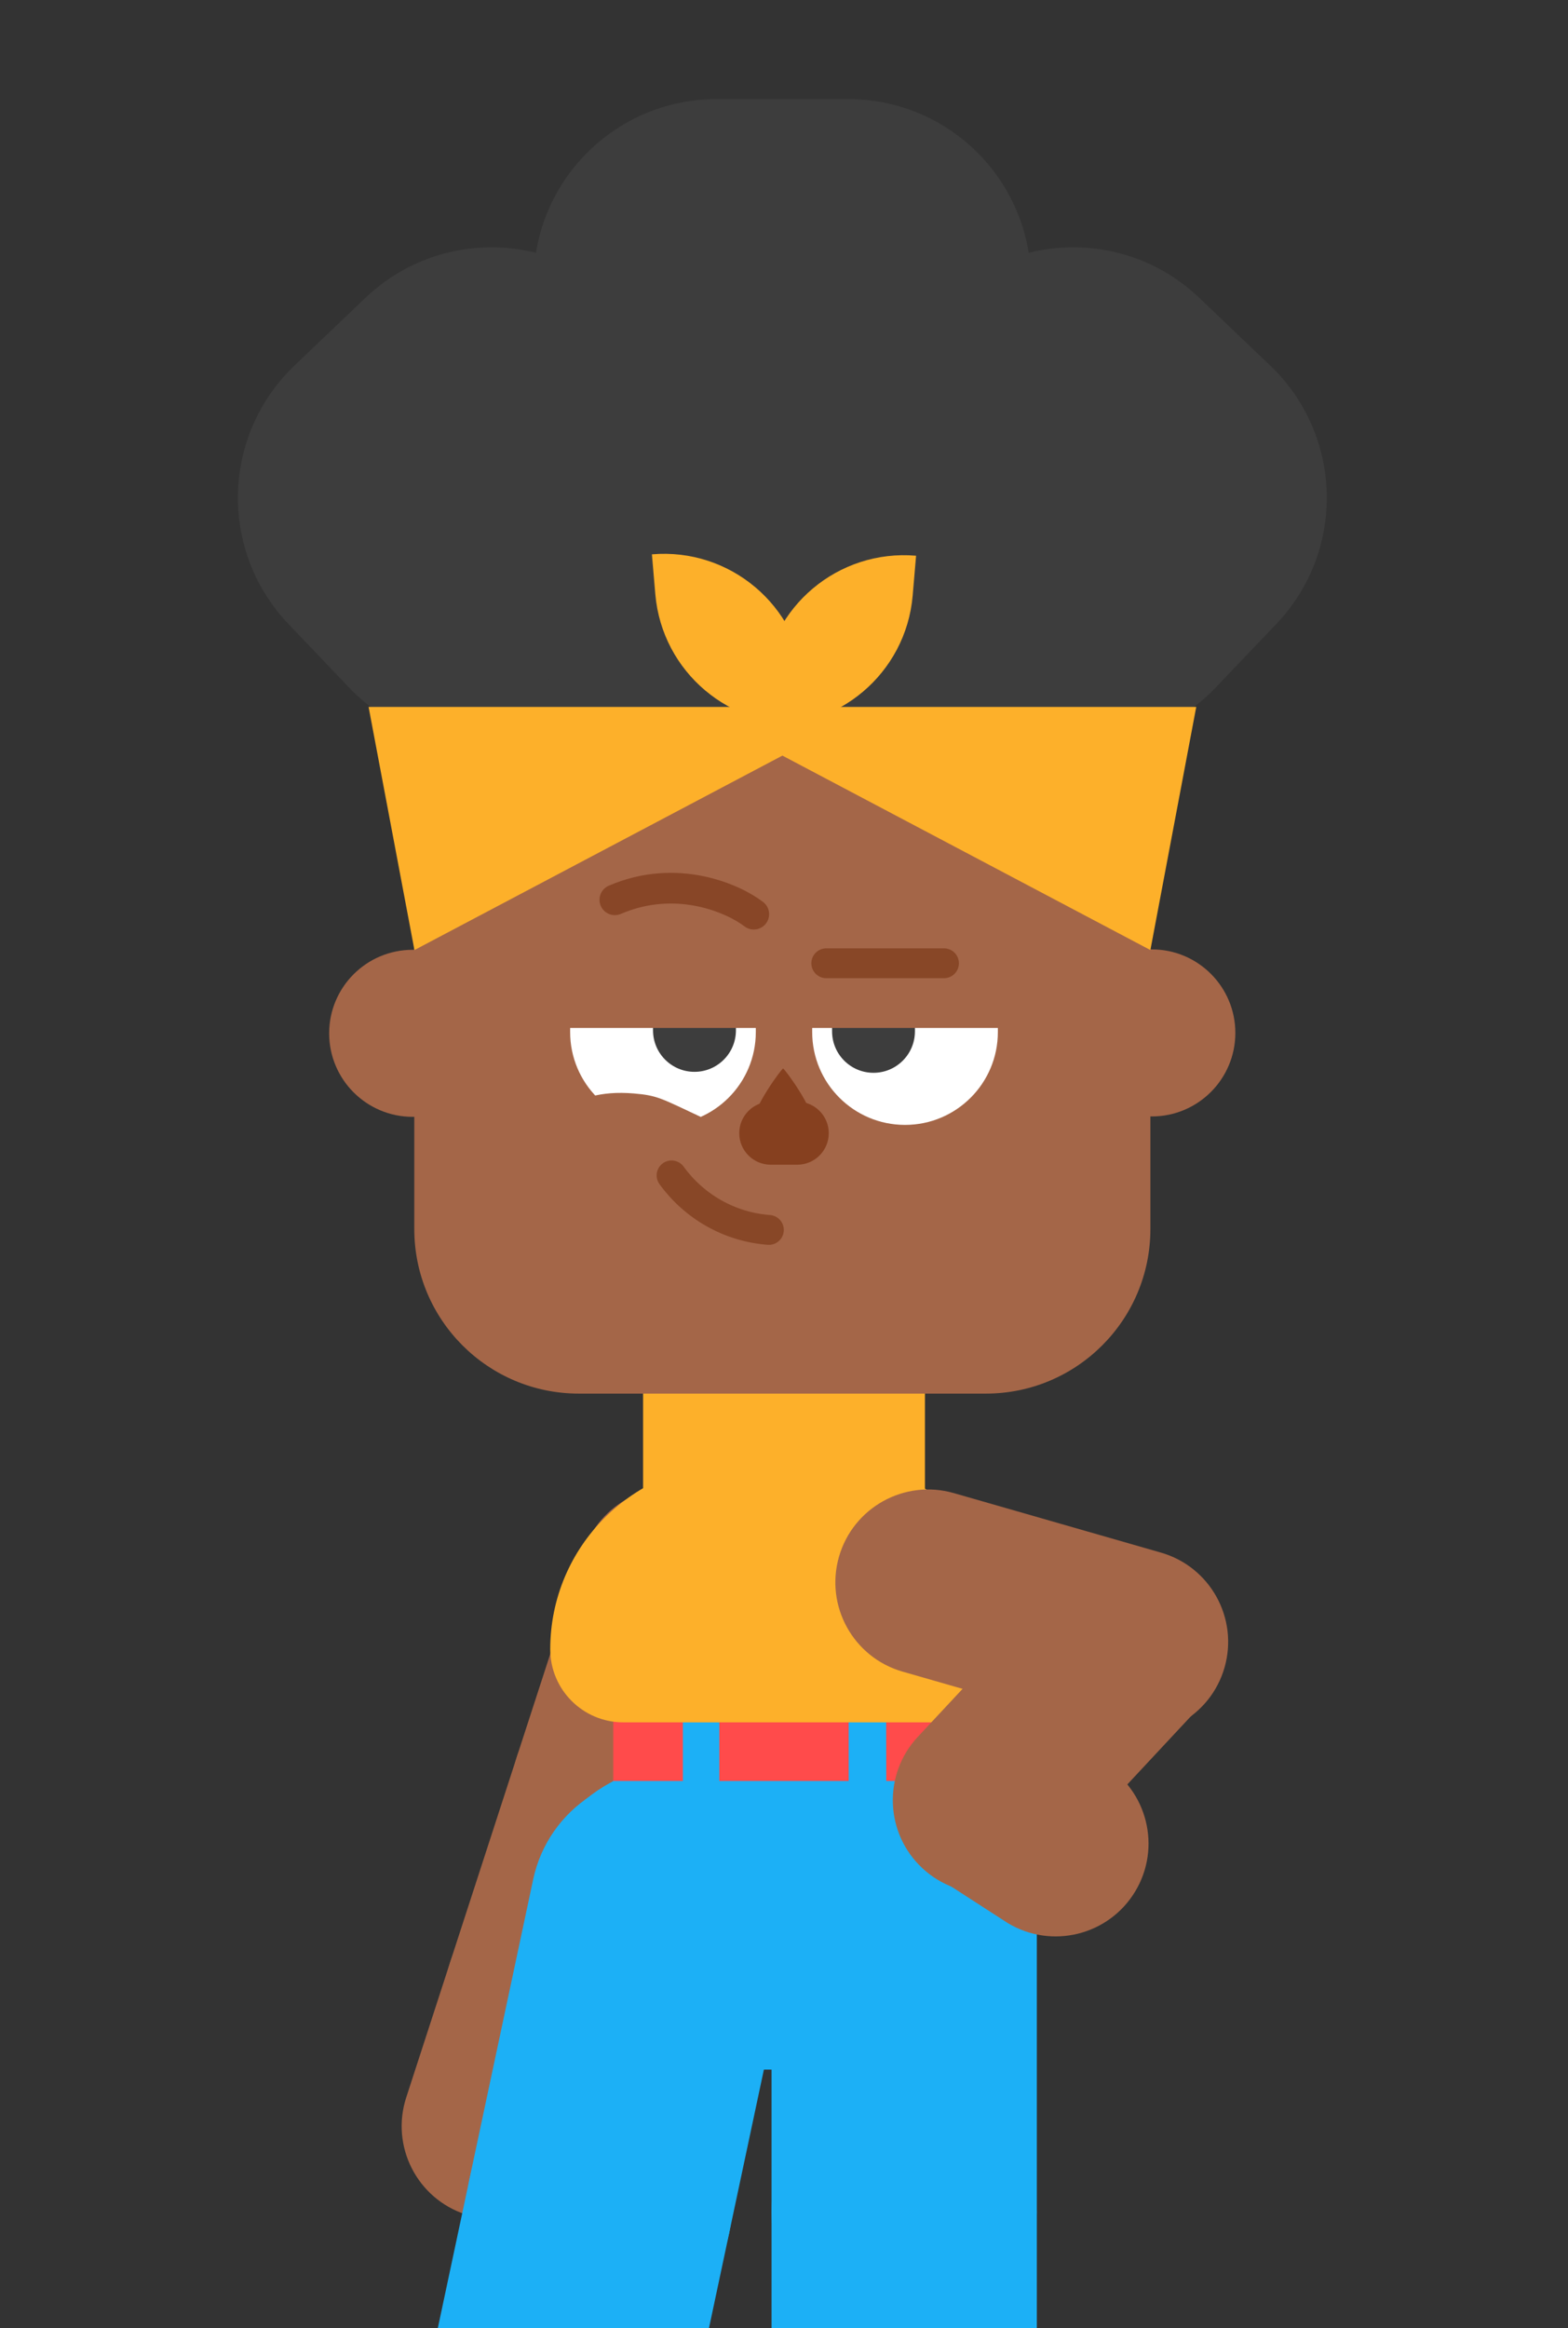 <svg xmlns="http://www.w3.org/2000/svg" viewBox="0 0 506 751" width="506" height="751" preserveAspectRatio="xMidYMid meet" style="width: 100%; height: 100%; transform: translate3d(0px, 0px, 0px);"><rect x="0" y="0" width="506" height="751" fill="#333333" stroke="none"/><defs><clipPath id="__lottie_element_36"><rect width="506" height="751" x="0" y="0"></rect></clipPath><clipPath id="__lottie_element_38"><path d="M0,0 L506,0 L506,922 L0,922z"></path></clipPath><clipPath id="__lottie_element_41"><path d="M0,0 L506,0 L506,922 L0,922z"></path></clipPath><clipPath id="__lottie_element_149"><path d="M0,0 L506,0 L506,922 L0,922z"></path></clipPath></defs><g clip-path="url(#__lottie_element_36)"><g clip-path="url(#__lottie_element_38)" transform="matrix(1,0,0,1,0,0)" opacity="1" style="display: block;"><g clip-path="url(#__lottie_element_149)" style="display: block;" transform="matrix(1.07,0,0,1.07,-17.71,-64.33)" opacity="1"><g transform="matrix(1,0,0,1,150.511,908.76)" opacity="1" style="display: block;"><g opacity="1" transform="matrix(1,0,0,1,0,0)"><path fill="rgb(255,75,75)" fill-opacity="1" d=" M-28.26,-13.359 C-35.638,-13.359 -41.619,-7.378 -41.619,0 C-41.619,7.378 -35.638,13.359 -28.26,13.359 C-28.26,13.359 28.26,13.359 28.26,13.359 C35.638,13.359 41.619,7.378 41.619,0 C41.619,-7.378 35.638,-13.359 28.26,-13.359 C28.26,-13.359 -28.26,-13.359 -28.26,-13.359z"></path></g></g><g transform="matrix(1,0,0,1,298.869,908.585)" opacity="1" style="display: block;"><g opacity="1" transform="matrix(1,0,0,1,0,0)"><path fill="rgb(255,75,75)" fill-opacity="1" d=" M-28.26,-13.359 C-35.638,-13.359 -41.619,-7.378 -41.619,0 C-41.619,7.378 -35.638,13.359 -28.26,13.359 C-28.26,13.359 28.26,13.359 28.26,13.359 C35.638,13.359 41.619,7.378 41.619,0 C41.619,-7.378 35.638,-13.359 28.26,-13.359 C28.26,-13.359 -28.26,-13.359 -28.26,-13.359z"></path></g></g><g transform="matrix(1,0,0,1,141,371.617)" opacity="1" style="display: block;"><g opacity="1" transform="matrix(1,0,0,1,0,0)"><path fill="rgb(164,102,72)" fill-opacity="1" d=" M0,25.177 C13.905,25.177 25.177,13.905 25.177,0 C25.177,-13.905 13.905,-25.177 0,-25.177 C-13.905,-25.177 -25.177,-13.905 -25.177,0 C-25.177,13.905 -13.905,25.177 0,25.177z"></path></g></g><g transform="matrix(1,0,0,1,363.944,371.497)" opacity="1" style="display: block;"><g opacity="1" transform="matrix(1,0,0,1,0,0)"><path fill="rgb(164,102,72)" fill-opacity="1" d=" M0,25.177 C13.905,25.177 25.177,13.905 25.177,0 C25.177,-13.905 13.905,-25.177 0,-25.177 C-13.905,-25.177 -25.177,-13.905 -25.177,0 C-25.177,13.905 -13.905,25.177 0,25.177z"></path></g></g><g transform="matrix(2.28,0,0,2.28,253,272)" opacity="1" style="display: block;"><path fill="rgb(61,61,61)" fill-opacity="1" d=" M0,-50 C27.614,-50 50,-27.614 50,0 C50,27.614 27.614,50 0,50 C-27.614,50 -50,27.614 -50,0 C-50,-27.614 -27.614,-50 0,-50z"></path></g><g transform="matrix(1,0,0,1,163.23,209.549)" opacity="1" style="display: block;"><g opacity="1" transform="matrix(1,0,0,1,0,0)"><path fill="rgb(61,61,61)" fill-opacity="1" d=" M-41.456,57.791 C-20.443,79.82 14.449,80.643 36.478,59.63 C36.478,59.63 57.843,39.25 57.843,39.25 C79.872,18.237 80.695,-16.655 59.682,-38.684 C59.682,-38.684 41.456,-57.791 41.456,-57.791 C20.443,-79.82 -14.449,-80.643 -36.478,-59.63 C-36.478,-59.63 -57.843,-39.25 -57.843,-39.25 C-79.872,-18.237 -80.695,16.655 -59.682,38.684 C-59.682,38.684 -41.456,57.791 -41.456,57.791z"></path></g></g><g transform="matrix(1,0,0,1,341.779,209.549)" opacity="1" style="display: block;"><g opacity="1" transform="matrix(1,0,0,1,0,0)"><path fill="rgb(61,61,61)" fill-opacity="1" d=" M41.456,57.791 C20.443,79.82 -14.449,80.643 -36.478,59.63 C-36.478,59.63 -57.843,39.25 -57.843,39.25 C-79.872,18.237 -80.695,-16.655 -59.682,-38.684 C-59.682,-38.684 -41.456,-57.791 -41.456,-57.791 C-20.443,-79.82 14.449,-80.643 36.478,-59.63 C36.478,-59.63 57.843,-39.25 57.843,-39.25 C79.872,-18.237 80.695,16.655 59.682,38.684 C59.682,38.684 41.456,57.791 41.456,57.791z"></path></g></g><g transform="matrix(1,0,0,1,252.501,194)" opacity="1" style="display: block;"><g opacity="1" transform="matrix(1,0,0,1,0,0)"><path fill="rgb(61,61,61)" fill-opacity="1" d=" M-19.877,-104 C-50.32,-104 -75,-79.32 -75,-48.877 C-75,-48.877 -75,48.877 -75,48.877 C-75,79.32 -50.32,104 -19.877,104 C-19.877,104 19.877,104 19.877,104 C50.32,104 75,79.32 75,48.877 C75,48.877 75,-48.877 75,-48.877 C75,-79.32 50.32,-104 19.877,-104 C19.877,-104 -19.877,-104 -19.877,-104z"></path></g></g><g transform="matrix(1,0,0,1,253,477.5)" opacity="1" style="display: block;"><g opacity="1" transform="matrix(1,0,0,1,0,0)"><path fill="rgb(164,102,72)" fill-opacity="1" d=" M0,-67.5 C-19.606,-67.5 -35.5,-51.606 -35.5,-32 C-35.5,-32 -35.5,32 -35.5,32 C-35.5,51.606 -19.606,67.5 0,67.5 C19.606,67.5 35.5,51.606 35.5,32 C35.5,32 35.5,-32 35.5,-32 C35.5,-51.606 19.606,-67.5 0,-67.5z"></path></g></g><g transform="matrix(1,0,0,1,271.5,518.5)" opacity="1" style="display: block;"><g opacity="1" transform="matrix(1,0,0,1,-18.494,0)"><path fill="rgb(253,176,42)" fill-opacity="1" d=" M-37.76,-44.5 C-40.378,-44.5 -42.5,-42.378 -42.5,-39.76 C-42.5,-39.76 -42.5,2 -42.5,2 C-42.5,25.472 -23.472,44.5 0,44.5 C23.472,44.5 42.5,25.472 42.5,2 C42.5,2 42.5,-39.76 42.5,-39.76 C42.5,-42.378 40.378,-44.5 37.76,-44.5 C37.76,-44.5 -37.76,-44.5 -37.76,-44.5z"></path></g></g><g transform="matrix(1,0,0,1,252.5,381.726)" opacity="1" style="display: block;"><g opacity="1" transform="matrix(1,0,0,1,0,0)"><path fill="rgb(164,102,72)" fill-opacity="1" d=" M111,-56.275 C111,-79.595 92.095,-98.5 68.775,-98.5 C68.775,-98.5 -68.775,-98.5 -68.775,-98.5 C-92.095,-98.5 -111,-79.595 -111,-56.275 C-111,-56.275 -111,48.885 -111,48.885 C-111,76.286 -88.786,98.5 -61.385,98.5 C-61.385,98.5 61.385,98.5 61.385,98.5 C88.786,98.5 111,76.286 111,48.885 C111,48.885 111,-56.275 111,-56.275z"></path></g></g><g transform="matrix(1,0,0,1,216.5,362.226)" opacity="1" style="display: block;"><g opacity="1" transform="matrix(1,0,0,1,0,0)"><path fill="rgb(255,255,255)" fill-opacity="1" d=" M0,-37 C-15.464,-37 -28,-24.464 -28,-9 C-28,-9 -28,9 -28,9 C-28,24.464 -15.464,37 0,37 C15.464,37 28,24.464 28,9 C28,9 28,-9 28,-9 C28,-24.464 15.464,-37 0,-37z"></path></g></g><g transform="matrix(1,0,0,1,226,363.226)" opacity="1" style="display: block;">
<g opacity="1" transform="matrix(1,0,0,1,0,0)"><path fill="rgb(61,61,61)" fill-opacity="1" d=" M-2.364,-13.945 C-2.364,-8.337 -6.898,-3.789 -12.5,-3.766 C-12.5,-3.766 -12.5,7.5 -12.5,7.5 C-12.5,14.404 -6.904,20 0,20 C6.904,20 12.5,14.404 12.5,7.5 C12.5,7.5 12.5,-7.5 12.5,-7.5 C12.5,-14.404 6.904,-20 0,-20 C-1.372,-20 -2.693,-19.779 -3.928,-19.37 C-2.937,-17.8 -2.364,-15.939 -2.364,-13.945z"></path></g></g><g transform="matrix(1,0,0,1,289.5,362.226)" opacity="1" style="display: block;"><g opacity="1" transform="matrix(1,0,0,1,0,0)"><path fill="rgb(255,255,255)" fill-opacity="1" d=" M0,-37 C-15.464,-37 -28,-24.464 -28,-9 C-28,-9 -28,9 -28,9 C-28,24.464 -15.464,37 0,37 C15.464,37 28,24.464 28,9 C28,9 28,-9 28,-9 C28,-24.464 15.464,-37 0,-37z"></path></g></g><g transform="matrix(1,0,0,1,279.993,363.161)" opacity="1" style="display: block;"><g opacity="1" transform="matrix(1,0,0,1,0,0)"><path fill="rgb(61,61,61)" fill-opacity="1" d=" M-2.544,-13.881 C-2.544,-8.336 -6.977,-3.826 -12.493,-3.704 C-12.493,-3.704 -12.493,7.866 -12.493,7.866 C-12.493,14.766 -6.9,20.359 0,20.359 C6.9,20.359 12.493,14.766 12.493,7.866 C12.493,7.866 12.493,-7.866 12.493,-7.866 C12.493,-14.766 6.9,-20.359 0,-20.359 C-1.511,-20.359 -2.959,-20.091 -4.3,-19.599 C-3.191,-17.969 -2.544,-16.001 -2.544,-13.881z"></path></g></g><g style="display: none;"><g><path></path></g></g><g style="display: none;"><g><path></path></g></g><g style="display: none;"><g><path></path></g></g><g style="display: none;"><g><path></path></g></g><g transform="matrix(-0.375,-0.927,0.927,-0.375,163.23,677.514)" opacity="1" style="display: block;"><g opacity="1" transform="matrix(1,0,0,1,0,0)"><path fill="rgb(164,102,72)" fill-opacity="1" d=" M-10.75,-17.655 C-5.49,-20.858 1.371,-19.19 4.574,-13.93 C4.574,-13.93 14.475,2.331 14.475,2.331 C17.678,7.591 16.01,14.452 10.75,17.655 C5.49,20.858 -1.371,19.19 -4.574,13.93 C-4.574,13.93 -14.475,-2.331 -14.475,-2.331 C-17.678,-7.591 -16.01,-14.452 -10.75,-17.655z"></path></g></g><g transform="matrix(0.309,-0.951,0.951,0.309,172.338,680.61)" opacity="1" style="display: block;"><g opacity="1" transform="matrix(1,0,0,1,0,0)"><path fill="rgb(164,102,72)" fill-opacity="1" d=" M-21.5,28 C-36.964,28 -49.5,15.464 -49.5,0 C-49.5,-15.464 -36.964,-28 -21.5,-28 C-21.5,-28 21.5,-28 21.5,-28 C36.964,-28 49.5,-15.464 49.5,0 C49.5,15.464 36.964,28 21.5,28 C21.5,28 -21.5,28 -21.5,28z"></path></g></g><g transform="matrix(0.309,-0.951,0.951,0.309,189.025,629.253)" opacity="1" style="display: block;"><g opacity="1" transform="matrix(1,0,0,1,0,0)"><path fill="rgb(164,102,72)" fill-opacity="1" d=" M-32.5,28 C-47.964,28 -60.5,15.464 -60.5,0 C-60.5,-15.464 -47.964,-28 -32.5,-28 C-32.5,-28 32.5,-28 32.5,-28 C47.964,-28 60.5,-15.464 60.5,0 C60.5,15.464 47.964,28 32.5,28 C32.5,28 -32.5,28 -32.5,28z"></path></g></g><g transform="matrix(0.309,-0.951,0.951,0.309,209.111,567.434)" opacity="1" style="display: block;"><g opacity="1" transform="matrix(1,0,0,1,0,0)"><path fill="rgb(164,102,72)" fill-opacity="1" d=" M-32.5,28 C-47.964,28 -60.5,15.464 -60.5,0 C-60.5,-15.464 -47.964,-28 -32.5,-28 C-32.5,-28 32.5,-28 32.5,-28 C47.964,-28 60.5,-15.464 60.5,0 C60.5,15.464 47.964,28 32.5,28 C32.5,28 -32.5,28 -32.5,28z"></path></g></g><g transform="matrix(0.978,0.208,-0.208,0.978,187.662,770.495)" opacity="1" style="display: block;"><g opacity="1" transform="matrix(1,0,0,1,0,0)"><path fill="rgb(28,176,246)" fill-opacity="1" d=" M0,-86.5 C-22.091,-86.5 -40,-68.591 -40,-46.5 C-40,-46.5 -40,86.5 -40,86.5 C-40,86.5 40,86.5 40,86.5 C40,86.5 40,-46.5 40,-46.5 C40,-68.591 22.091,-86.5 0,-86.5z"></path></g></g><g transform="matrix(0.978,0.208,-0.208,0.978,206.894,680.017)" opacity="1" style="display: block;"><g opacity="1" transform="matrix(1,0,0,1,0,0)"><path fill="rgb(28,176,246)" fill-opacity="1" d=" M0,-86 C-22.091,-86 -40,-68.091 -40,-46 C-40,-46 -40,46 -40,46 C-40,68.091 -22.091,86 0,86 C22.091,86 40,68.091 40,46 C40,46 40,-46 40,-46 C40,-68.091 22.091,-86 0,-86z"></path></g></g><g transform="matrix(1,0,0,1,289.25,773.5)" opacity="1" style="display: block;"><g opacity="1" transform="matrix(1,0,0,1,0,0)"><path fill="rgb(28,176,246)" fill-opacity="1" d=" M0,-86.5 C-22.091,-86.5 -40,-68.591 -40,-46.5 C-40,-46.5 -40,86.5 -40,86.5 C-40,86.5 40,86.5 40,86.5 C40,86.5 40,-46.5 40,-46.5 C40,-68.591 22.091,-86.5 0,-86.5z"></path></g></g><g transform="matrix(1,0,0,1,289.25,681)" opacity="1" style="display: block;"><g opacity="1" transform="matrix(1,0,0,1,0,0)"><path fill="rgb(28,176,246)" fill-opacity="1" d=" M0,-86 C-22.091,-86 -40,-68.091 -40,-46 C-40,-46 -40,46 -40,46 C-40,68.091 -22.091,86 0,86 C22.091,86 40,68.091 40,46 C40,46 40,-46 40,-46 C40,-68.091 22.091,-86 0,-86z"></path></g></g><g transform="matrix(1,0,0,1,168.357,864.914)" opacity="1" style="display: block;"><g opacity="1" transform="matrix(1,0,0,1,0,0)"><path fill="rgb(76,197,255)" fill-opacity="1" d=" M-41.334,-21 C-44.739,-21 -47.5,-18.239 -47.5,-14.834 C-47.5,-14.834 -47.5,14.834 -47.5,14.834 C-47.5,18.239 -44.739,21 -41.334,21 C-41.334,21 41.334,21 41.334,21 C44.739,21 47.5,18.239 47.5,14.834 C47.5,14.834 47.5,-14.834 47.5,-14.834 C47.5,-18.239 44.739,-21 41.334,-21 C41.334,-21 -41.334,-21 -41.334,-21z"></path></g></g><g transform="matrix(1,0,0,1,288.75,864)" opacity="1" style="display: block;"><g opacity="1" transform="matrix(1,0,0,1,0,0)"><path fill="rgb(76,197,255)" fill-opacity="1" d=" M-41.334,-21 C-44.739,-21 -47.5,-18.239 -47.5,-14.834 C-47.5,-14.834 -47.5,14.834 -47.5,14.834 C-47.5,18.239 -44.739,21 -41.334,21 C-41.334,21 41.334,21 41.334,21 C44.739,21 47.5,18.239 47.5,14.834 C47.5,14.834 47.5,-14.834 47.5,-14.834 C47.5,-18.239 44.739,-21 41.334,-21 C41.334,-21 -41.334,-21 -41.334,-21z"></path></g></g><g transform="matrix(1,0,0,1,253,638)" opacity="1" style="display: block;"><g opacity="1" transform="matrix(1,0,0,1,0,0)"><path fill="rgb(28,176,246)" fill-opacity="1" d=" M-30.5,-46 C-55.905,-46 -76.5,-25.405 -76.5,0 C-76.5,25.405 -55.905,46 -30.5,46 C-30.5,46 30.5,46 30.5,46 C55.905,46 76.5,25.405 76.5,0 C76.5,-25.405 55.905,-46 30.5,-46 C30.5,-46 -30.5,-46 -30.5,-46z"></path></g></g><g transform="matrix(1,0,0,1,252.5,629.5)" opacity="1" style="display: block;"><g opacity="1" transform="matrix(1,0,0,1,0,0)"><path fill="rgb(28,176,246)" fill-opacity="1" d=" M0,-60.5 C33.413,-60.5 60.5,-33.413 60.5,0 C60.5,33.413 33.413,35.5 0,35.5 C-33.413,35.5 -60.5,33.413 -60.5,0 C-60.5,-33.413 -33.413,-60.5 0,-60.5z"></path></g></g><g transform="matrix(1,0,0,1,253,586.5)" opacity="1" style="display: block;"><g opacity="1" transform="matrix(1,0,0,1,0,0)"><path fill="rgb(255,75,75)" fill-opacity="1" d=" M51.5,-10.5 C51.5,-10.5 22,-10.5 -0.25,-10.5 C-22.5,-10.5 -51.5,-10.5 -51.5,-10.5 C-51.5,-10.5 -51.5,10.5 -51.5,10.5 C-51.5,10.5 -21.5,10.5 0.25,10.5 C22,10.5 51.5,10.5 51.5,10.5 C51.5,10.5 51.5,
-10.5 51.5,-10.5z"></path></g></g><g transform="matrix(1,0,0,1,228,588.226)" opacity="1" style="display: block;"><g opacity="1" transform="matrix(1,0,0,1,0,0)"><path fill="rgb(28,176,246)" fill-opacity="1" d=" M5.5,-9 C5.5,-9 -5.5,-9 -5.5,-9 C-5.5,-9 -5.5,14.75 -5.5,14.75 C-5.5,14.75 5.5,14.75 5.5,14.75 C5.5,14.75 5.5,-9 5.5,-9z"></path></g></g><g transform="matrix(1,0,0,1,278.152,590.459)" opacity="1" style="display: block;"><g opacity="1" transform="matrix(1,0,0,1,0,0)"><path fill="rgb(28,176,246)" fill-opacity="1" d=" M5.652,-11.304 C5.652,-11.304 -5.652,-11.304 -5.652,-11.304 C-5.652,-11.304 -5.652,12.554 -5.652,12.554 C-5.652,12.554 5.706,12.554 5.706,12.554 C5.706,12.554 5.652,-11.304 5.652,-11.304z"></path></g></g><g transform="matrix(1,0,0,1,252.893,540.276)" opacity="1" style="display: block;"><g opacity="1" transform="matrix(1,0,0,1,0,0)"><path fill="rgb(253,176,42)" fill-opacity="1" d=" M-14.321,-39.05 C-45.289,-39.05 -70.393,-13.946 -70.393,17.022 C-70.393,29.188 -60.531,39.05 -48.365,39.05 C-48.365,39.05 48.365,39.05 48.365,39.05 C60.531,39.05 70.393,29.188 70.393,17.022 C70.393,-13.946 45.289,-39.05 14.321,-39.05 C14.321,-39.05 -14.321,-39.05 -14.321,-39.05z"></path></g></g><g transform="matrix(0.857,0.515,-0.515,0.857,340.36,588.4)" opacity="1" style="display: block;"><g opacity="1" transform="matrix(1,0,0,1,0,0)"><path fill="rgb(164,102,72)" fill-opacity="1" d=" M10.75,-17.655 C5.49,-20.858 -1.371,-19.19 -4.574,-13.93 C-4.574,-13.93 -14.475,2.331 -14.475,2.331 C-17.678,7.591 -16.01,14.452 -10.75,17.655 C-5.49,20.858 1.371,19.19 4.574,13.93 C4.574,13.93 14.475,-2.331 14.475,-2.331 C17.678,-7.591 16.01,-14.452 10.75,-17.655z"></path></g></g><g transform="matrix(0.857,0.515,-0.515,0.857,333.01,613.785)" opacity="1" style="display: block;"><g opacity="1" transform="matrix(1,0,0,1,0,0)"><path fill="rgb(164,102,72)" fill-opacity="1" d=" M2.721,28.784 C18.185,28.784 30.721,16.248 30.721,0.784 C30.721,-14.68 18.185,-27.216 2.721,-27.216 C2.721,-27.216 -21.5,-28 -21.5,-28 C-36.964,-28 -49.5,-15.464 -49.5,0 C-49.5,15.464 -36.964,28 -21.5,28 C-21.5,28 2.721,28.784 2.721,28.784z"></path></g></g><g transform="matrix(-0.682,0.731,-0.731,-0.682,335.976,579.051)" opacity="1" style="display: block;"><g opacity="1" transform="matrix(1,0,0,1,0,0)"><path fill="rgb(164,102,72)" fill-opacity="1" d=" M32.5,28 C47.964,28 60.5,15.464 60.5,0 C60.5,-15.464 47.964,-28 32.5,-28 C32.5,-28 -32.5,-28 -32.5,-28 C-47.964,-28 -60.5,-15.464 -60.5,0 C-60.5,15.464 -47.964,28 -32.5,28 C-32.5,28 32.5,28 32.5,28z"></path></g></g><g transform="matrix(0.961,0.276,-0.276,0.961,327.722,546.096)" opacity="1" style="display: block;"><g opacity="1" transform="matrix(1,0,0,1,0,0)"><path fill="rgb(164,102,72)" fill-opacity="1" d=" M32.5,28 C47.964,28 60.5,15.464 60.5,0 C60.5,-15.464 47.964,-28 32.5,-28 C32.5,-28 -32.5,-28 -32.5,-28 C-47.964,-28 -60.5,-15.464 -60.5,0 C-60.5,15.464 -47.964,28 -32.5,28 C-32.5,28 32.5,28 32.5,28z"></path></g></g><g transform="matrix(-1,0,0,-1,253,424)" opacity="1" style="display: block;"><g opacity="1" transform="matrix(1,0,0,1,0,0)"><path fill="rgb(164,102,72)" fill-opacity="1" d=" M-29.394,-24 C-52.096,-24 -70.5,-5.596 -70.5,17.106 C-70.5,17.106 -70.5,24 -70.5,24 C-70.5,24 -48.75,24 -36,24 C-23.25,24 -6,24 -6,24 C-6,24 0,24 0,24 C0,24 5.25,24 5.25,24 C5.25,24 16.118,22.978 24.352,26.831 C37,32.75 38.022,33.64 45.25,34.25 C66,36 70.5,24 70.5,24 C70.5,24 70.5,17.106 70.5,17.106 C70.5,-5.596 52.096,-24 29.394,-24 C29.394,-24 -29.394,-24 -29.394,-24z"></path></g></g><g transform="matrix(1,0,0,1,253,346)" opacity="1" style="display: block;"><g opacity="1" transform="matrix(1,0,0,1,0,0)"><path fill="rgb(164,102,72)" fill-opacity="1" d=" M-29.394,-24 C-52.096,-24 -70.5,-5.596 -70.5,17.106 C-70.5,17.106 -70.5,24 -70.5,24 C-70.5,24 -34.798,24 -34.798,24 C-34.798,24 -0.279,24 -0.279,24 C-0.279,24 0.375,24 0.375,24 C0.375,24 1.114,24 1.114,24 C1.114,24 33.443,24 33.443,24 C33.443,24 70.5,24 70.5,24 C70.5,24 70.5,17.106 70.5,17.106 C70.5,-5.596 52.096,-24 29.394,-24 C29.394,-24 -29.394,-24 -29.394,-24z"></path></g></g><g style="display: none;"><path stroke-linecap="round" stroke-linejoin="miter" fill-opacity="0" stroke-miterlimit="4"></path></g><g transform="matrix(1,0,0,1,253,401.726)" opacity="1" style="display: block;"><g opacity="1" transform="matrix(1,0,0,1,0,0)"><path fill="rgb(134,64,31)" fill-opacity="1" d=" M-4,-9.5 C-9.247,-9.5 -13.5,-5.247 -13.5,0 C-13.5,5.247 -9.247,9.5 -4,9.5 C-4,9.5 4,9.5 4,9.5 C9.247,9.5 13.5,5.247 13.5,0 C13.5,-5.247 9.247,-9.5 4,-9.5 C4,-9.5 -4,-9.5 -4,-9.5z"></path></g></g><g transform="matrix(1,0,0,1,252.728,395.299)" opacity="1" style="display: block;"><g opacity="1" transform="matrix(1,0,0,1,0,0)"><path fill="rgb(134,64,31)" fill-opacity="1" d=" M0,13.073 C-5.096,13.073 -9.228,8.941 -9.228,3.845 C-9.228,-1.251 -0.384,-13.073 0,-13.073 C0.384,-13.073 9.228,-1.251 9.228,3.845 C9.228,8.941 5.096,13.073 0,13.073z"></path></g></g><g transform="matrix(1,0,0,1,283.5,350.226)" opacity="1" style="display: block;"><g opacity="1" transform="matrix(1,0,0,1,0,0)"><path stroke-linecap="round" stroke-linejoin="miter" fill-opacity="0" stroke-miterlimit="4" stroke="rgb(136,71,39)" stroke-opacity="1" stroke-width="9" d=" M-17.75,0.274 C-17.75,0.274 -0.75,0.274 -0.75,0.274 C-0.75,0.274 17.75,0.274 17.75,0.274"></path></g></g><g transform="matrix(1,0,0,1,222.934,331.786)" opacity="1" style="display: block;"><g opacity="1" transform="matrix(1,0,0,1,0,0)"><path stroke-linecap="round" stroke-linejoin="round" fill-opacity="0" stroke="rgb(136,70,39)" stroke-opacity="1" stroke-width="9.249" d=" M-20.955,-0.42 C-2.358,-8.413 14.734,-0.858 20.955,3.918"></path></g></g><g transform="matrix(1,0,0,1,253.5,383.5)" opacity="1" style="display: block;"><g opacity="1" transform="matrix(1,0,0,1,0,0)"><path stroke-linecap="round" stroke-linejoin="miter" fill-opacity="0" stroke-miterlimit="4" stroke="rgb(136,71,39)" stroke-opacity="1" stroke-width="9" d=" M-34.41,30.948 C-27.702,40.203 -17.128,46.472 -5.058,47.385"></path></g></g><g transform="matrix(1,0,0,1,192.628,309.871)" opacity="1" style="display: block;"><g opacity="1" transform="matrix(1,0,0,1,0,0)"><path fill="rgb(253,176,42)" fill-opacity="1" d=" M64.872,-36.645 C64.872,-36.645 -64.915,-36.645 -64.915,-36.645 C-64.915,-36.645 -51.085,36.645 -51.085,36.645 C-51.085,36.645 64.915,-24.624 64.915,-24.624 C64.915,-24.624 64.872,-36.645 64.872,-36.645z"></path></g></g>
<g transform="matrix(1,0,0,1,312.415,309.871)" opacity="1" style="display: block;"><g opacity="1" transform="matrix(1,0,0,1,0,0)"><path fill="rgb(253,176,42)" fill-opacity="1" d=" M-64.872,-36.645 C-64.872,-36.645 64.915,-36.645 64.915,-36.645 C64.915,-36.645 51.085,36.645 51.085,36.645 C51.085,36.645 -64.915,-24.624 -64.915,-24.624 C-64.915,-24.624 -64.872,-36.645 -64.872,-36.645z"></path></g></g><g transform="matrix(1,0,0,1,269.227,253.105)" opacity="1" style="display: block;"><g opacity="1" transform="matrix(1,0,0,1,0,0)"><path fill="rgb(253,176,42)" fill-opacity="1" d=" M23.607,-25.459 C0.106,-27.467 -20.574,-10.044 -22.582,13.457 C-22.582,13.457 -23.607,25.459 -23.607,25.459 C-0.106,27.467 20.574,10.044 22.582,-13.457 C22.582,-13.457 23.607,-25.459 23.607,-25.459z"></path></g></g><g transform="matrix(1,0,0,1,236.772,252.686)" opacity="1" style="display: block;"><g opacity="1" transform="matrix(1,0,0,1,0,0)"><path fill="rgb(253,176,42)" fill-opacity="1" d=" M23.607,25.459 C0.106,27.467 -20.574,10.044 -22.582,-13.457 C-22.582,-13.457 -23.607,-25.459 -23.607,-25.459 C-0.106,-27.467 20.574,-10.044 22.582,13.457 C22.582,13.457 23.607,25.459 23.607,25.459z"></path></g></g></g><g clip-path="url(#__lottie_element_41)" transform="matrix(1.07,0,0,1.07,-17.71,-64.33)" opacity="1" style="display: none;"><g transform="matrix(1,0,0,1,150.511,908.76)" opacity="1" style="display: block;"><g opacity="1" transform="matrix(1,0,0,1,0,0)"><path fill="rgb(255,75,75)" fill-opacity="1" d=" M-28.26,-13.359 C-35.638,-13.359 -41.619,-7.378 -41.619,0 C-41.619,7.378 -35.638,13.359 -28.26,13.359 C-28.26,13.359 28.26,13.359 28.26,13.359 C35.638,13.359 41.619,7.378 41.619,0 C41.619,-7.378 35.638,-13.359 28.26,-13.359 C28.26,-13.359 -28.26,-13.359 -28.26,-13.359z"></path></g></g><g transform="matrix(1,0,0,1,298.869,908.585)" opacity="1" style="display: block;"><g opacity="1" transform="matrix(1,0,0,1,0,0)"><path fill="rgb(255,75,75)" fill-opacity="1" d=" M-28.26,-13.359 C-35.638,-13.359 -41.619,-7.378 -41.619,0 C-41.619,7.378 -35.638,13.359 -28.26,13.359 C-28.26,13.359 28.26,13.359 28.26,13.359 C35.638,13.359 41.619,7.378 41.619,0 C41.619,-7.378 35.638,-13.359 28.26,-13.359 C28.26,-13.359 -28.26,-13.359 -28.26,-13.359z"></path></g></g><g transform="matrix(1,0,0,1,141,371.617)" opacity="1" style="display: block;"><g opacity="1" transform="matrix(1,0,0,1,0,0)"><path fill="rgb(164,102,72)" fill-opacity="1" d=" M0,25.177 C13.905,25.177 25.177,13.905 25.177,0 C25.177,-13.905 13.905,-25.177 0,-25.177 C-13.905,-25.177 -25.177,-13.905 -25.177,0 C-25.177,13.905 -13.905,25.177 0,25.177z"></path></g></g><g transform="matrix(1,0,0,1,363.944,371.497)" opacity="1" style="display: block;"><g opacity="1" transform="matrix(1,0,0,1,0,0)"><path fill="rgb(164,102,72)" fill-opacity="1" d=" M0,25.177 C13.905,25.177 25.177,13.905 25.177,0 C25.177,-13.905 13.905,-25.177 0,-25.177 C-13.905,-25.177 -25.177,-13.905 -25.177,0 C-25.177,13.905 -13.905,25.177 0,25.177z"></path></g></g><g transform="matrix(2.28,0,0,2.28,253,272)" opacity="1" style="display: block;"><path fill="rgb(61,61,61)" fill-opacity="1" d=" M0,-50 C27.614,-50 50,-27.614 50,0 C50,27.614 27.614,50 0,50 C-27.614,50 -50,27.614 -50,0 C-50,-27.614 -27.614,-50 0,-50z"></path></g><g transform="matrix(1,0,0,1,163.23,209.549)" opacity="1" style="display: block;"><g opacity="1" transform="matrix(1,0,0,1,0,0)"><path fill="rgb(61,61,61)" fill-opacity="1" d=" M-41.456,57.791 C-20.443,79.82 14.449,80.643 36.478,59.63 C36.478,59.63 57.843,39.25 57.843,39.25 C79.872,18.237 80.695,-16.655 59.682,-38.684 C59.682,-38.684 41.456,-57.791 41.456,-57.791 C20.443,-79.82 -14.449,-80.643 -36.478,-59.63 C-36.478,-59.63 -57.843,-39.25 -57.843,-39.25 C-79.872,-18.237 -80.695,16.655 -59.682,38.684 C-59.682,38.684 -41.456,57.791 -41.456,57.791z"></path></g></g><g transform="matrix(1,0,0,1,341.779,209.549)" opacity="1" style="display: block;"><g opacity="1" transform="matrix(1,0,0,1,0,0)"><path fill="rgb(61,61,61)" fill-opacity="1" d=" M41.456,57.791 C20.443,79.82 -14.449,80.643 -36.478,59.63 C-36.478,59.63 -57.843,39.25 -57.843,39.25 C-79.872,18.237 -80.695,-16.655 -59.682,-38.684 C-59.682,-38.684 -41.456,-57.791 -41.456,-57.791 C-20.443,-79.82 14.449,-80.643 36.478,-59.63 C36.478,-59.63 57.843,-39.25 57.843,-39.25 C79.872,-18.237 80.695,16.655 59.682,38.684 C59.682,38.684 41.456,57.791 41.456,57.791z"></path></g></g><g transform="matrix(1,0,0,1,252.501,194)" opacity="1" style="display: block;"><g opacity="1" transform="matrix(1,0,0,1,0,0)"><path fill="rgb(61,61,61)" fill-opacity="1" d=" M-19.877,-104 C-50.32,-104 -75,-79.32 -75,-48.877 C-75,-48.877 -75,48.877 -75,48.877 C-75,79.32 -50.32,104 -19.877,104 C-19.877,104 19.877,104 19.877,104 C50.32,104 75,79.32 75,48.877 C75,48.877 75,-48.877 75,-48.877 C75,-79.32 50.32,-104 19.877,-104 C19.877,-104 -19.877,-104 -19.877,-104z"></path></g></g><g transform="matrix(1,0,0,1,253,477.5)" opacity="1" style="display: block;"><g opacity="1" transform="matrix(1,0,0,1,0,0)"><path fill="rgb(164,102,72)" fill-opacity="1" d=" M0,-67.5 C-19.606,-67.5 -35.5,-51.606 -35.5,-32 C-35.5,-32 -35.5,32 -35.5,32 C-35.5,51.606 -19.606,67.5 0,67.5 C19.606,67.5 35.5,51.606 35.5,32 C35.5,32 35.5,-32 35.5,-32 C35.5,-51.606 19.606,-67.5 0,-67.5z"></path></g></g><g transform="matrix(1,0,0,1,271.5,518.5)" opacity="1" style="display: block;"><g opacity="1" transform="matrix(1,0,0,1,-18.494,0)"><path fill="rgb(253,176,42)" fill-opacity="1" d=" M-37.76,-44.5 C-40.378,-44.5 -42.5,-42.378 -42.5,-39.76 C-42.5,-39.76 -42.5,2 -42.5,2 C-42.5,25.472 -23.472,44.5 0,44.5 C23.472,44.5 42.5,25.472 42.5,2 C42.5,2 42.5,-39.76 42.5,-39.76 C42.5,-42.378 40.378,-44.5 37.76,-44.5 C37.76,
-44.5 -37.76,-44.5 -37.76,-44.5z"></path></g></g><g transform="matrix(1,0,0,1,252.5,381.726)" opacity="1" style="display: block;"><g opacity="1" transform="matrix(1,0,0,1,0,0)"><path fill="rgb(164,102,72)" fill-opacity="1" d=" M111,-56.275 C111,-79.595 92.095,-98.5 68.775,-98.5 C68.775,-98.5 -68.775,-98.5 -68.775,-98.5 C-92.095,-98.5 -111,-79.595 -111,-56.275 C-111,-56.275 -111,48.885 -111,48.885 C-111,76.286 -88.786,98.5 -61.385,98.5 C-61.385,98.5 61.385,98.5 61.385,98.5 C88.786,98.5 111,76.286 111,48.885 C111,48.885 111,-56.275 111,-56.275z"></path></g></g><g transform="matrix(1,0,0,1,216.5,362.226)" opacity="1" style="display: block;"><g opacity="1" transform="matrix(1,0,0,1,0,0)"><path fill="rgb(255,255,255)" fill-opacity="1" d=" M0,-37 C-15.464,-37 -28,-24.464 -28,-9 C-28,-9 -28,9 -28,9 C-28,24.464 -15.464,37 0,37 C15.464,37 28,24.464 28,9 C28,9 28,-9 28,-9 C28,-24.464 15.464,-37 0,-37z"></path></g></g><g transform="matrix(1,0,0,1,226,363.226)" opacity="1" style="display: block;"><g opacity="1" transform="matrix(1,0,0,1,0,0)"><path fill="rgb(61,61,61)" fill-opacity="1" d=" M-2.364,-13.945 C-2.364,-8.337 -6.898,-3.789 -12.5,-3.766 C-12.5,-3.766 -12.5,7.5 -12.5,7.5 C-12.5,14.404 -6.904,20 0,20 C6.904,20 12.5,14.404 12.5,7.5 C12.5,7.5 12.5,-7.5 12.5,-7.5 C12.5,-14.404 6.904,-20 0,-20 C-1.372,-20 -2.693,-19.779 -3.928,-19.37 C-2.937,-17.8 -2.364,-15.939 -2.364,-13.945z"></path></g></g><g transform="matrix(1,0,0,1,289.5,362.226)" opacity="1" style="display: block;"><g opacity="1" transform="matrix(1,0,0,1,0,0)"><path fill="rgb(255,255,255)" fill-opacity="1" d=" M0,-37 C-15.464,-37 -28,-24.464 -28,-9 C-28,-9 -28,9 -28,9 C-28,24.464 -15.464,37 0,37 C15.464,37 28,24.464 28,9 C28,9 28,-9 28,-9 C28,-24.464 15.464,-37 0,-37z"></path></g></g><g transform="matrix(1,0,0,1,279.993,363.161)" opacity="1" style="display: block;"><g opacity="1" transform="matrix(1,0,0,1,0,0)"><path fill="rgb(61,61,61)" fill-opacity="1" d=" M-2.544,-13.881 C-2.544,-8.336 -6.977,-3.826 -12.493,-3.704 C-12.493,-3.704 -12.493,7.866 -12.493,7.866 C-12.493,14.766 -6.9,20.359 0,20.359 C6.9,20.359 12.493,14.766 12.493,7.866 C12.493,7.866 12.493,-7.866 12.493,-7.866 C12.493,-14.766 6.9,-20.359 0,-20.359 C-1.511,-20.359 -2.959,-20.091 -4.3,-19.599 C-3.191,-17.969 -2.544,-16.001 -2.544,-13.881z"></path></g></g><g style="display: none;"><g><path></path></g></g><g style="display: none;"><g><path></path></g></g><g style="display: none;"><g><path></path></g></g><g style="display: none;"><g><path></path></g></g><g transform="matrix(-0.375,-0.927,0.927,-0.375,163.23,677.514)" opacity="1" style="display: block;"><g opacity="1" transform="matrix(1,0,0,1,0,0)"><path fill="rgb(164,102,72)" fill-opacity="1" d=" M-10.75,-17.655 C-5.49,-20.858 1.371,-19.19 4.574,-13.93 C4.574,-13.93 14.475,2.331 14.475,2.331 C17.678,7.591 16.01,14.452 10.75,17.655 C5.49,20.858 -1.371,19.19 -4.574,13.93 C-4.574,13.93 -14.475,-2.331 -14.475,-2.331 C-17.678,-7.591 -16.01,-14.452 -10.75,-17.655z"></path></g></g><g transform="matrix(0.309,-0.951,0.951,0.309,172.338,680.61)" opacity="1" style="display: block;"><g opacity="1" transform="matrix(1,0,0,1,0,0)"><path fill="rgb(164,102,72)" fill-opacity="1" d=" M-21.5,28 C-36.964,28 -49.5,15.464 -49.5,0 C-49.5,-15.464 -36.964,-28 -21.5,-28 C-21.5,-28 21.5,-28 21.5,-28 C36.964,-28 49.5,-15.464 49.5,0 C49.5,15.464 36.964,28 21.5,28 C21.5,28 -21.5,28 -21.5,28z"></path></g></g><g transform="matrix(0.309,-0.951,0.951,0.309,189.025,629.253)" opacity="1" style="display: block;"><g opacity="1" transform="matrix(1,0,0,1,0,0)"><path fill="rgb(164,102,72)" fill-opacity="1" d=" M-32.5,28 C-47.964,28 -60.5,15.464 -60.5,0 C-60.5,-15.464 -47.964,-28 -32.5,-28 C-32.5,-28 32.5,-28 32.5,-28 C47.964,-28 60.5,-15.464 60.5,0 C60.5,15.464 47.964,28 32.5,28 C32.5,28 -32.5,28 -32.5,28z"></path></g></g><g transform="matrix(0.309,-0.951,0.951,0.309,209.111,567.434)" opacity="1" style="display: block;"><g opacity="1" transform="matrix(1,0,0,1,0,0)"><path fill="rgb(164,102,72)" fill-opacity="1" d=" M-32.5,28 C-47.964,28 -60.5,15.464 -60.5,0 C-60.5,-15.464 -47.964,-28 -32.5,-28 C-32.5,-28 32.5,-28 32.5,-28 C47.964,-28 60.5,-15.464 60.5,0 C60.5,15.464 47.964,28 32.5,28 C32.5,28 -32.5,28 -32.5,28z"></path></g></g><g transform="matrix(0.978,0.208,-0.208,0.978,187.662,770.495)" opacity="1" style="display: block;"><g opacity="1" transform="matrix(1,0,0,1,0,0)"><path fill="rgb(28,176,246)" fill-opacity="1" d=" M0,-86.5 C-22.091,-86.5 -40,-68.591 -40,-46.5 C-40,-46.5 -40,86.5 -40,86.5 C-40,86.5 40,86.5 40,86.5 C40,86.5 40,-46.5 40,-46.5 C40,-68.591 22.091,-86.5 0,-86.5z"></path></g></g><g transform="matrix(0.978,0.208,-0.208,0.978,206.894,680.017)" opacity="1" style="display: block;"><g opacity="1" transform="matrix(1,0,0,1,0,0)"><path fill="rgb(28,176,246)" fill-opacity="1" d=" M0,-86 C-22.091,-86 -40,-68.091 -40,-46 C-40,-46 -40,46 -40,46 C-40,68.091 -22.091,86 0,86 C22.091,86 40,68.091 40,46 C40,46 40,-46 40,-46 C40,-68.091 22.091,-86 0,-86z"></path></g></g><g transform="matrix(1,0,0,1,289.25,773.5)" opacity="1" style="display: block;"><g opacity="1" transform="matrix(1,0,0,1,0,0)"><path fill="rgb(28,176,246)" fill-opacity="1" d=" M0,-86.5 C-22.091,-86.5 -40,-68.591 -40,-46.5 C-40,-46.5 -40,86.5 -40,86.5 C-40,86.5 40,86.5 40,86.5 C40,86.5 40,-46.5 40,-46.5 C40,-68.591 22.091,-86.5 0,-86.5z"></path></g></g><g transform="matrix(1,0,0,1,289.25,681)" opacity="1" style="display: block;"><g opacity="1" transform="matrix(1,0,0,1,0,0)"><path fill="rgb(28,176,246)" fill-opacity="1" d=" M0,-86 C-22.091,-86 -40,-68.091 -40,-46 C-40,-46 -40,46 -40,46 C-40,68.091 -22.091,86 0,86 C22.091,86 40,68.091 40,46 C40,46 40,-46 40,-46 C40,-68.091 22.091,-86 0,-86z"></path></g></g><g transform="matrix(1,0,0,1,168.357,864.914)" opacity="1" style="display: block;"><g opacity="1" transform="matrix(1,0,0,1,0,0)"><path fill="rgb(76,197,255)" fill-opacity="1" d=" M-41.334,-21 C-44.739,-21 -47.5,-18.239 -47.5,-14.834 C-47.5,-14.834 -47.5,14.834 -47.5,14.834 C-47.5,18.239 -44.739,21 -41.334,21 C-41.334,21 41.334,21 41.334,21 C44.739,21 47.5,18.239 47.5,14.834 C47.5,14.834 47.5,-14.834 47.5,-14.834 C47.5,-18.239 44.739,-21 41.334,-21 C41.334,-21 -41.334,-21 -41.334,-21z"></path></g></g><g transform="matrix(1,0,0,1,288.75,864)" opacity="1" style="display: block;"><g opacity="1" transform="matrix(1,0,0,1,0,0)"><path fill="rgb(76,197,255)" fill-opacity="1" d=" M-41.334,-21 C-44.739,-21 -47.5,-18.239 -47.5,-14.834 C-47.5,-14.834 -47.5,14.834 -47.5,14.834 C-47.5,18.239 -44.739,21 -41.334,21 C-41.334,21 41.334,21 41.334,21 C44.739,21 47.5,18.239 47.5,14.834 C47.5,14.834 47.5,-14.834 47.5,-14.834 C47.5,-18.239
 44.739,-21 41.334,-21 C41.334,-21 -41.334,-21 -41.334,-21z"></path></g></g><g transform="matrix(1,0,0,1,253,638)" opacity="1" style="display: block;"><g opacity="1" transform="matrix(1,0,0,1,0,0)"><path fill="rgb(28,176,246)" fill-opacity="1" d=" M-30.5,-46 C-55.905,-46 -76.5,-25.405 -76.5,0 C-76.5,25.405 -55.905,46 -30.5,46 C-30.5,46 30.5,46 30.5,46 C55.905,46 76.5,25.405 76.5,0 C76.5,-25.405 55.905,-46 30.5,-46 C30.5,-46 -30.5,-46 -30.5,-46z"></path></g></g><g transform="matrix(1,0,0,1,252.5,629.5)" opacity="1" style="display: block;"><g opacity="1" transform="matrix(1,0,0,1,0,0)"><path fill="rgb(28,176,246)" fill-opacity="1" d=" M0,-60.5 C33.413,-60.5 60.5,-33.413 60.5,0 C60.5,33.413 33.413,35.5 0,35.5 C-33.413,35.5 -60.5,33.413 -60.5,0 C-60.5,-33.413 -33.413,-60.5 0,-60.5z"></path></g></g><g transform="matrix(1,0,0,1,253,586.5)" opacity="1" style="display: block;"><g opacity="1" transform="matrix(1,0,0,1,0,0)"><path fill="rgb(255,75,75)" fill-opacity="1" d=" M51.5,-10.5 C51.5,-10.5 22,-10.5 -0.25,-10.5 C-22.5,-10.5 -51.5,-10.5 -51.5,-10.5 C-51.5,-10.5 -51.5,10.5 -51.5,10.5 C-51.5,10.5 -21.5,10.5 0.25,10.5 C22,10.5 51.5,10.5 51.5,10.5 C51.5,10.5 51.5,-10.5 51.5,-10.5z"></path></g></g><g transform="matrix(1,0,0,1,228,588.226)" opacity="1" style="display: block;"><g opacity="1" transform="matrix(1,0,0,1,0,0)"><path fill="rgb(28,176,246)" fill-opacity="1" d=" M5.5,-9 C5.5,-9 -5.5,-9 -5.5,-9 C-5.5,-9 -5.5,14.75 -5.5,14.75 C-5.5,14.75 5.5,14.75 5.5,14.75 C5.5,14.75 5.5,-9 5.5,-9z"></path></g></g><g transform="matrix(1,0,0,1,278.152,590.459)" opacity="1" style="display: block;"><g opacity="1" transform="matrix(1,0,0,1,0,0)"><path fill="rgb(28,176,246)" fill-opacity="1" d=" M5.652,-11.304 C5.652,-11.304 -5.652,-11.304 -5.652,-11.304 C-5.652,-11.304 -5.652,12.554 -5.652,12.554 C-5.652,12.554 5.706,12.554 5.706,12.554 C5.706,12.554 5.652,-11.304 5.652,-11.304z"></path></g></g><g transform="matrix(1,0,0,1,252.893,540.276)" opacity="1" style="display: block;"><g opacity="1" transform="matrix(1,0,0,1,0,0)"><path fill="rgb(253,176,42)" fill-opacity="1" d=" M-14.321,-39.05 C-45.289,-39.05 -70.393,-13.946 -70.393,17.022 C-70.393,29.188 -60.531,39.05 -48.365,39.05 C-48.365,39.05 48.365,39.05 48.365,39.05 C60.531,39.05 70.393,29.188 70.393,17.022 C70.393,-13.946 45.289,-39.05 14.321,-39.05 C14.321,-39.05 -14.321,-39.05 -14.321,-39.05z"></path></g></g><g transform="matrix(0.857,0.515,-0.515,0.857,340.36,588.4)" opacity="1" style="display: block;"><g opacity="1" transform="matrix(1,0,0,1,0,0)"><path fill="rgb(164,102,72)" fill-opacity="1" d=" M10.75,-17.655 C5.49,-20.858 -1.371,-19.19 -4.574,-13.93 C-4.574,-13.93 -14.475,2.331 -14.475,2.331 C-17.678,7.591 -16.01,14.452 -10.75,17.655 C-5.49,20.858 1.371,19.19 4.574,13.93 C4.574,13.93 14.475,-2.331 14.475,-2.331 C17.678,-7.591 16.01,-14.452 10.75,-17.655z"></path></g></g><g transform="matrix(0.857,0.515,-0.515,0.857,333.01,613.785)" opacity="1" style="display: block;"><g opacity="1" transform="matrix(1,0,0,1,0,0)"><path fill="rgb(164,102,72)" fill-opacity="1" d=" M2.721,28.784 C18.185,28.784 30.721,16.248 30.721,0.784 C30.721,-14.68 18.185,-27.216 2.721,-27.216 C2.721,-27.216 -21.5,-28 -21.5,-28 C-36.964,-28 -49.5,-15.464 -49.5,0 C-49.5,15.464 -36.964,28 -21.5,28 C-21.5,28 2.721,28.784 2.721,28.784z"></path></g></g><g transform="matrix(-0.682,0.731,-0.731,-0.682,335.976,579.051)" opacity="1" style="display: block;"><g opacity="1" transform="matrix(1,0,0,1,0,0)"><path fill="rgb(164,102,72)" fill-opacity="1" d=" M32.5,28 C47.964,28 60.5,15.464 60.5,0 C60.5,-15.464 47.964,-28 32.5,-28 C32.5,-28 -32.5,-28 -32.5,-28 C-47.964,-28 -60.5,-15.464 -60.5,0 C-60.5,15.464 -47.964,28 -32.5,28 C-32.5,28 32.5,28 32.5,28z"></path></g></g><g transform="matrix(0.961,0.276,-0.276,0.961,327.722,546.096)" opacity="1" style="display: block;"><g opacity="1" transform="matrix(1,0,0,1,0,0)"><path fill="rgb(164,102,72)" fill-opacity="1" d=" M32.5,28 C47.964,28 60.5,15.464 60.5,0 C60.5,-15.464 47.964,-28 32.5,-28 C32.5,-28 -32.5,-28 -32.5,-28 C-47.964,-28 -60.5,-15.464 -60.5,0 C-60.5,15.464 -47.964,28 -32.5,28 C-32.5,28 32.5,28 32.5,28z"></path></g></g><g transform="matrix(-1,0,0,-1,253,424)" opacity="1" style="display: block;"><g opacity="1" transform="matrix(1,0,0,1,0,0)"><path fill="rgb(164,102,72)" fill-opacity="1" d=" M-29.394,-24 C-52.096,-24 -70.5,-5.596 -70.5,17.106 C-70.5,17.106 -70.5,24 -70.5,24 C-70.5,24 -48.75,24 -36,24 C-23.25,24 -6,24 -6,24 C-6,24 0,24 0,24 C0,24 5.25,24 5.25,24 C5.25,24 16.118,22.978 24.352,26.831 C37,32.75 38.022,33.64 45.25,34.25 C66,36 70.5,24 70.5,24 C70.5,24 70.5,17.106 70.5,17.106 C70.5,-5.596 52.096,-24 29.394,-24 C29.394,-24 -29.394,-24 -29.394,-24z"></path></g></g><g transform="matrix(1,0,0,1,253,346)" opacity="1" style="display: block;"><g opacity="1" transform="matrix(1,0,0,1,0,0)"><path fill="rgb(164,102,72)" fill-opacity="1" d=" M-29.394,-24 C-52.096,-24 -70.5,-5.596 -70.5,17.106 C-70.5,17.106 -70.5,24 -70.5,24 C-70.5,24 -34.798,24 -34.798,24 C-34.798,24 -0.279,24 -0.279,24 C-0.279,24 0.375,24 0.375,24 C0.375,24 1.114,24 1.114,24 C1.114,24 33.443,24 33.443,24 C33.443,24 70.5,24 70.5,24 C70.5,24 70.5,17.106 70.5,17.106 C70.5,-5.596 52.096,-24 29.394,-24 C29.394,-24 -29.394,-24 -29.394,-24z"></path></g></g><g transform="matrix(0.51,0,0,0.51,289.5,365.556)" opacity="1" style="display: none;"><path stroke-linecap="round" stroke-linejoin="miter" fill-opacity="0" stroke-miterlimit="4" stroke="rgb(136,71,39)" stroke-opacity="1" stroke-width="17" d=" M-98.5,0 C-98.5,0 -98.5,0 -98.5,0 C-98.5,23.456 -117.544,42.5 -141,42.5 C-164.456,42.5 -183.5,23.456 -183.5,0 M42.5,0 C42.5,0 42.5,0 42.5,0 C42.5,23.456 23.456,42.5 0,42.5 C-23.456,42.5 -42.5,23.456 -42.5,0 C-42.5,0 -42.5,0 -42.5,0"></path></g><g transform="matrix(1,0,0,1,253,401.726)" opacity="1" style="display: block;"><g opacity="1" transform="matrix(1,0,0,1,0,0)"><path fill="rgb(134,64,31)" fill-opacity="1" d=" M-4,-9.5 C-9.247,-9.5 -13.5,-5.247 -13.5,0 C-13.5,5.247 -9.247,9.5 -4,9.5 C-4,9.5 4,9.5 4,9.5 C9.247,9.5 13.5,5.247 13.5,0 C13.5,-5.247 9.247,-9.5 4,-9.5 C4,-9.5 -4,-9.5 -4,-9.5z"></path></g></g><g transform="matrix(1,0,0,1,252.728,395.299)" opacity="1" style="display: block;"><g opacity="1" transform="matrix(1,0,0,1,0,0)"><path fill="rgb(134,64,31)" fill-opacity="1" d=" M0,13.073 C-5.096,13.073 -9.228,8.941 -9.228,3.845 C-9.228,-1.251 -0.384,-13.073 0,-13.073 C0.384,-13.073 9.228,-1.251 9.228,3.845 C9.228,8.941 5.096,13.073 0,13.073z"></path></g></g><g transform="matrix(1,0,0,1,283.5,350.226)" opacity="1" style="display: block;"><g opacity="1" transform="matrix(1,0,0,1,0,0)"><path stroke-linecap="round" stroke-linejoin="miter" fill-opacity="0" stroke-miterlimit="4"
 stroke="rgb(136,71,39)" stroke-opacity="1" stroke-width="9" d=" M-17.75,0.274 C-17.75,0.274 -0.75,0.274 -0.75,0.274 C-0.75,0.274 17.75,0.274 17.75,0.274"></path></g></g><g transform="matrix(1,-0,0,1,222.934,331.786)" opacity="1" style="display: block;"><g opacity="1" transform="matrix(1,0,0,1,0,0)"><path stroke-linecap="round" stroke-linejoin="round" fill-opacity="0" stroke="rgb(136,70,39)" stroke-opacity="1" stroke-width="9.249" d=" M-20.955,-0.42 C-2.358,-8.413 14.734,-0.858 20.955,3.918"></path></g></g><g transform="matrix(1,0,0,1,253.5,383.5)" opacity="1" style="display: block;"><g opacity="1" transform="matrix(1,0,0,1,0,0)"><path stroke-linecap="round" stroke-linejoin="miter" fill-opacity="0" stroke-miterlimit="4" stroke="rgb(136,71,39)" stroke-opacity="1" stroke-width="9" d=" M-34.41,30.948 C-27.702,40.203 -17.128,46.472 -5.058,47.385"></path></g></g><g transform="matrix(1,0,0,1,192.628,309.871)" opacity="1" style="display: block;"><g opacity="1" transform="matrix(1,0,0,1,0,0)"><path fill="rgb(253,176,42)" fill-opacity="1" d=" M64.872,-36.645 C64.872,-36.645 -64.915,-36.645 -64.915,-36.645 C-64.915,-36.645 -51.085,36.645 -51.085,36.645 C-51.085,36.645 64.915,-24.624 64.915,-24.624 C64.915,-24.624 64.872,-36.645 64.872,-36.645z"></path></g></g><g transform="matrix(1,0,0,1,312.415,309.871)" opacity="1" style="display: block;"><g opacity="1" transform="matrix(1,0,0,1,0,0)"><path fill="rgb(253,176,42)" fill-opacity="1" d=" M-64.872,-36.645 C-64.872,-36.645 64.915,-36.645 64.915,-36.645 C64.915,-36.645 51.085,36.645 51.085,36.645 C51.085,36.645 -64.915,-24.624 -64.915,-24.624 C-64.915,-24.624 -64.872,-36.645 -64.872,-36.645z"></path></g></g><g transform="matrix(1,0,0,1,269.227,253.105)" opacity="1" style="display: block;"><g opacity="1" transform="matrix(1,0,0,1,0,0)"><path fill="rgb(253,176,42)" fill-opacity="1" d=" M23.607,-25.459 C0.106,-27.467 -20.574,-10.044 -22.582,13.457 C-22.582,13.457 -23.607,25.459 -23.607,25.459 C-0.106,27.467 20.574,10.044 22.582,-13.457 C22.582,-13.457 23.607,-25.459 23.607,-25.459z"></path></g></g><g transform="matrix(1,0,0,1,236.772,252.686)" opacity="1" style="display: block;"><g opacity="1" transform="matrix(1,0,0,1,0,0)"><path fill="rgb(253,176,42)" fill-opacity="1" d=" M23.607,25.459 C0.106,27.467 -20.574,10.044 -22.582,-13.457 C-22.582,-13.457 -23.607,-25.459 -23.607,-25.459 C-0.106,-27.467 20.574,-10.044 22.582,13.457 C22.582,13.457 23.607,25.459 23.607,25.459z"></path></g></g></g></g></g>
 </svg>

